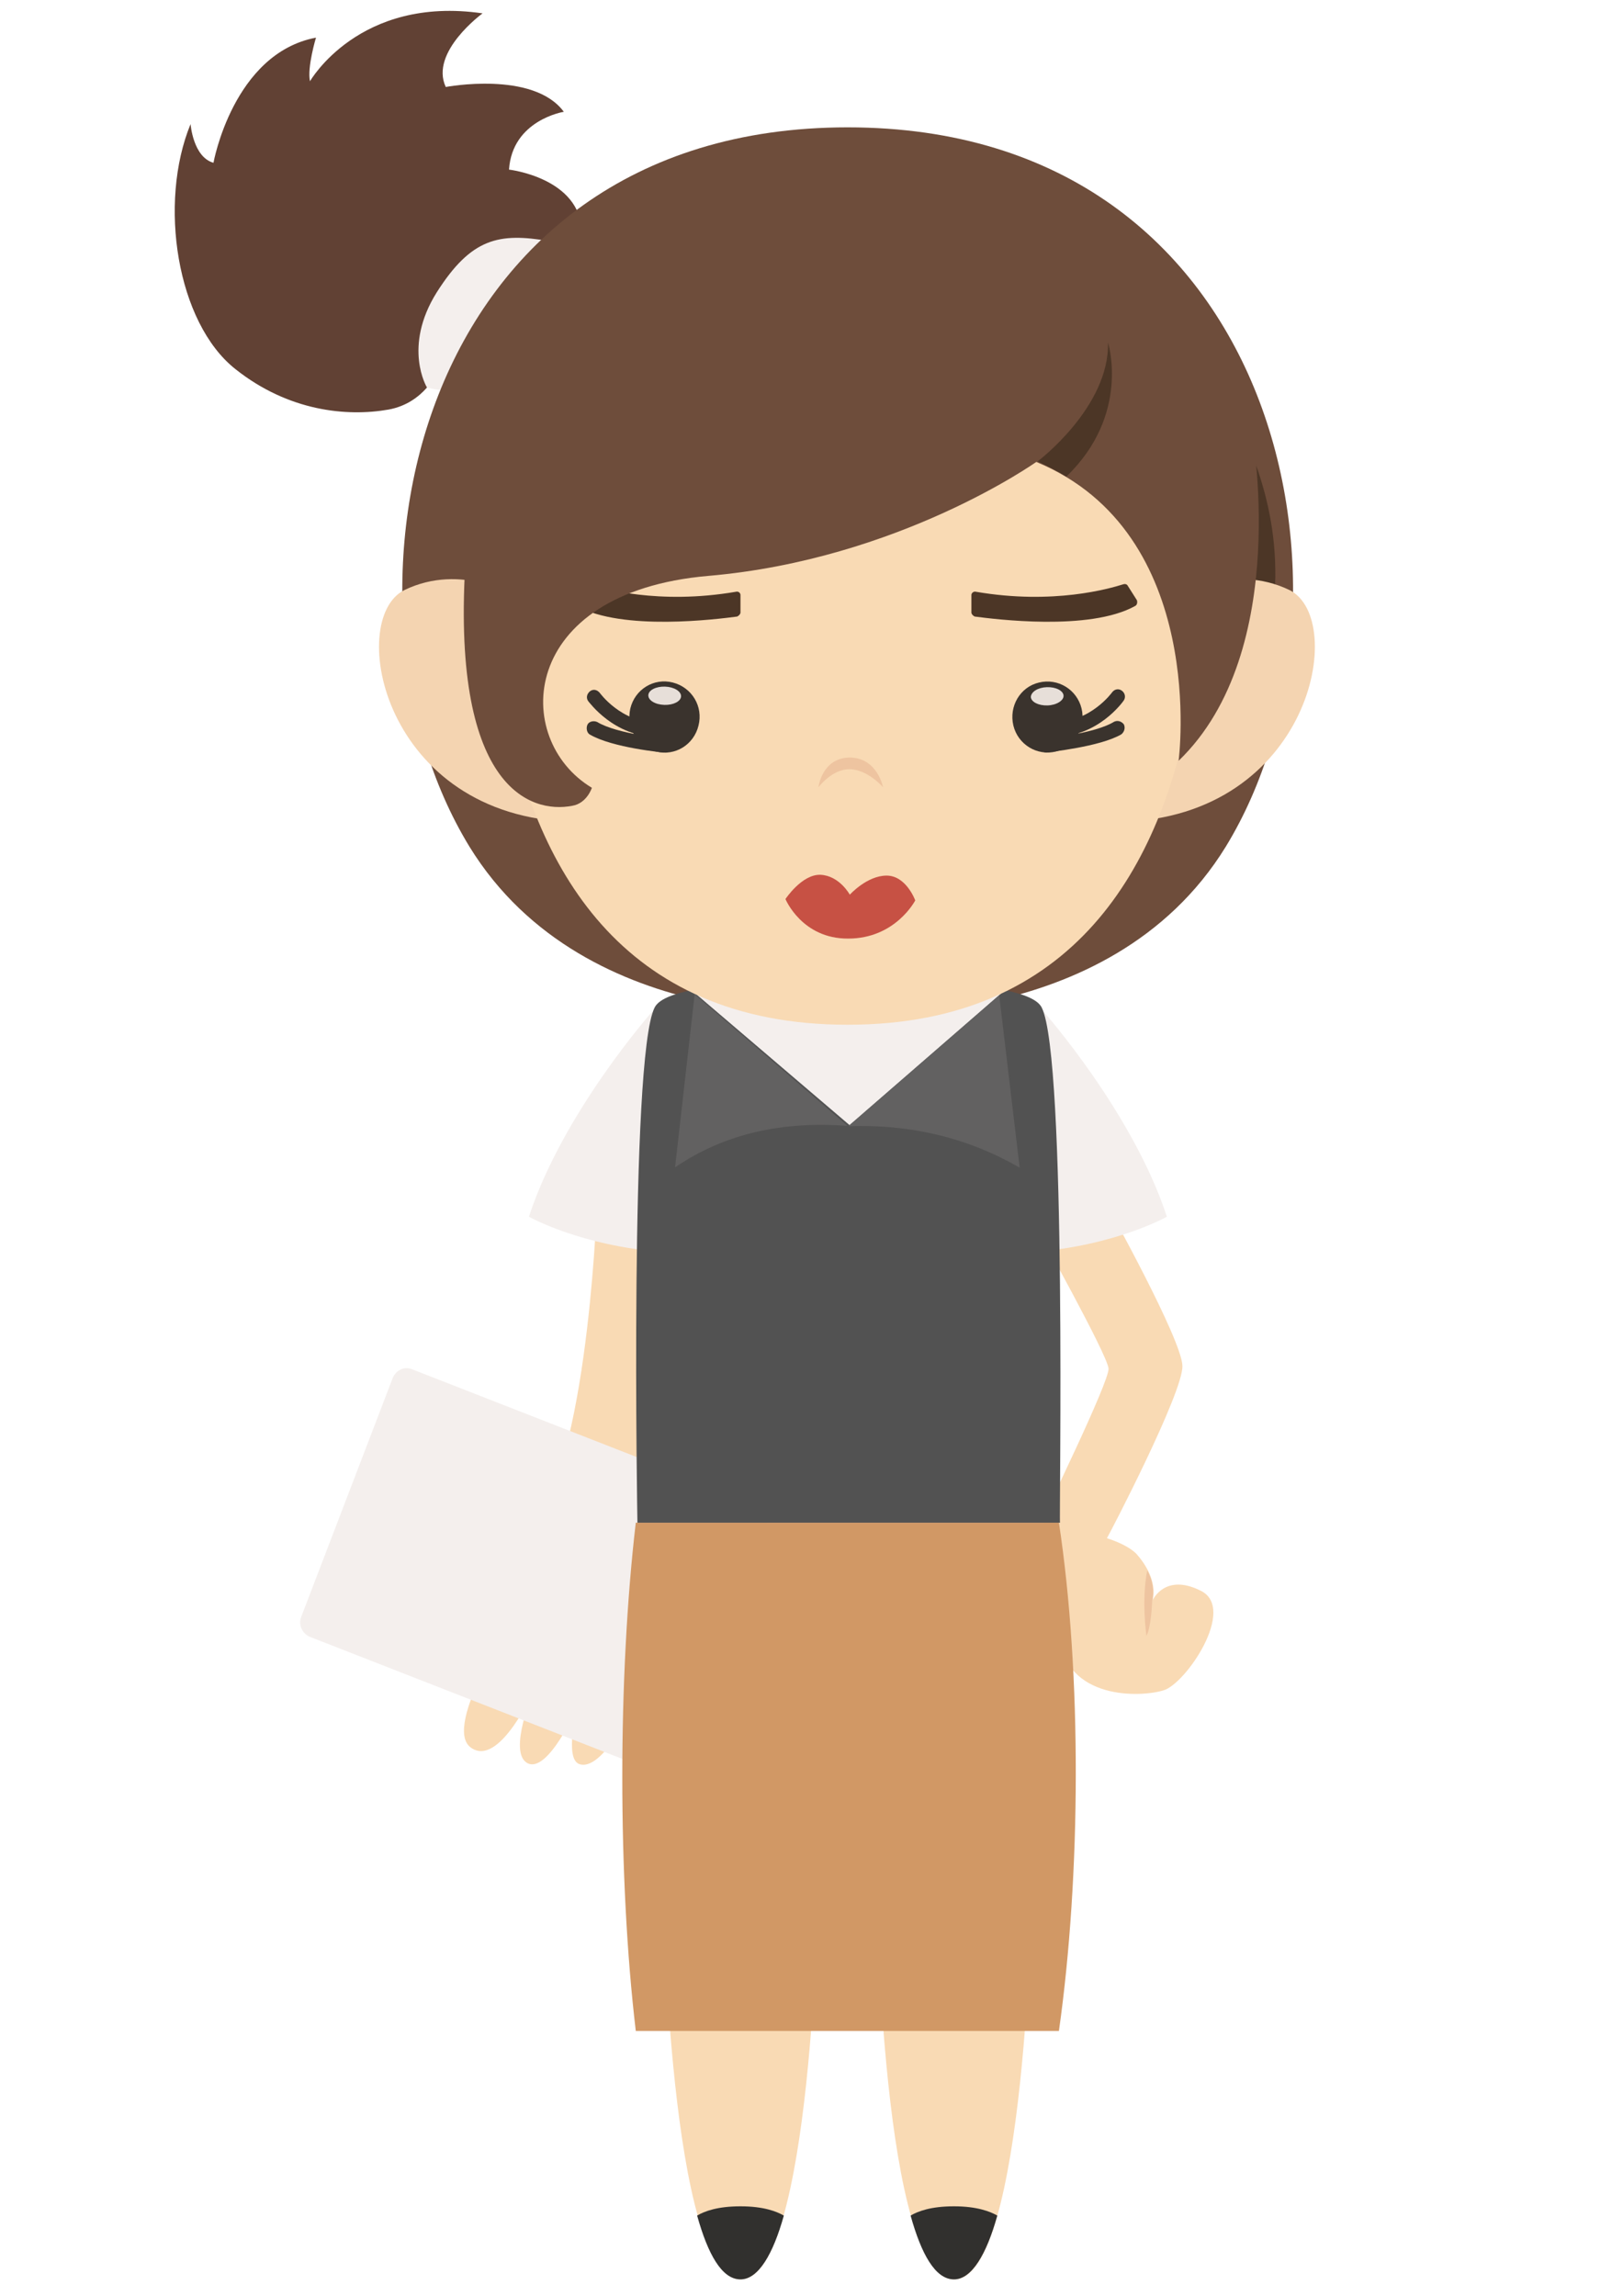 <?xml version="1.0" encoding="utf-8"?>
<!-- Generator: Adobe Illustrator 19.2.0, SVG Export Plug-In . SVG Version: 6.00 Build 0)  -->
<svg version="1.1" id="Layer_1" xmlns="http://www.w3.org/2000/svg" xmlns:xlink="http://www.w3.org/1999/xlink" x="0px" y="0px"
	 viewBox="0 0 595.3 841.9" style="enable-background:new 0 0 595.3 841.9;" xml:space="preserve">
<style type="text/css">
	.st0{fill:#614134;}
	.st1{fill:#F4EFED;}
	.st2{fill:#6E4D3B;}
	.st3{fill:#F9DAB4;}
	.st4{fill:#31302E;}
	.st5{fill:#EEC4A0;}
	.st6{fill:#D19865;}
	.st7{fill:#525252;}
	.st8{fill:#626161;}
	.st9{fill:#4C3626;}
	.st10{fill:#F4D4B1;}
	.st11{fill:#C75144;}
	.st12{fill:#3A332D;}
	.st13{fill:#E7DFD9;}
</style>
<g>
	<g>
		<g>
			<g>
				<path class="st0" d="M160.5,136.2c0,0-4.8,11.6-18,14c-15.3,2.7-36.7,0.6-56.1-14.8c-21.6-17-28.4-61-16.5-89.9
					c0,0,0.9,12.1,8.4,14.2c0,0,7.2-40.1,37.6-45.9c0,0-3.3,10.9-2.2,16c0,0,18-31.5,63.3-24.9c0,0-19.5,14.2-13.5,27
					c0,0,32.1-6.1,43.3,9.1c0,0-18.9,3-20.1,21.2c0,0,26.2,3,26.7,22.8L160.5,136.2z"/>
			</g>
		</g>
		<g>
			<g>
				<path class="st1" d="M156.6,142.1c0,0-9-14.8,3.6-34.9c12.7-20,22.9-21.9,41.1-18.8l-31.5,53.7
					C169.8,142.1,164.1,144.2,156.6,142.1z"/>
			</g>
		</g>
		<g>
			<g>
				<path class="st2" d="M310.9,46.7c-160,0-193.9,173.4-138.7,263.8c43,69.9,138.7,60.8,138.7,60.8s95.7,9.1,138.7-60.8
					C504.9,220.1,470.9,46.7,310.9,46.7z"/>
			</g>
		</g>
		<g>
			<g>
				<g>
					<path class="st3" d="M321.5,692.3h57c0,0-2.2,143.6-28.5,143.6C323.5,835.9,321.5,692.3,321.5,692.3z"/>
				</g>
			</g>
			<g>
				<g>
					<path class="st4" d="M349.9,809.1c-8.4,0-13.2,1.8-15.9,3.4c3.9,14,9,23.4,15.9,23.4l0,0c6.6,0,12-9.4,15.9-23.4
						C363.2,811,358.3,809.1,349.9,809.1z"/>
				</g>
			</g>
		</g>
		<g>
			<g>
				<g>
					<path class="st3" d="M243.1,692.3h57c0,0-2.2,143.6-28.5,143.6C245.6,835.9,243.1,692.3,243.1,692.3z"/>
				</g>
			</g>
			<g>
				<g>
					<path class="st4" d="M271.6,809.1c-8.4,0-13.2,1.8-15.9,3.4c3.9,14,9,23.4,15.9,23.4l0,0c6.6,0,12-9.4,15.9-23.4
						C284.9,811,280.1,809.1,271.6,809.1z"/>
				</g>
			</g>
		</g>
		<g>
			<g>
				<path class="st3" d="M433.7,500.9c0.3,9.7-26.7,61.6-27.7,63.2c0,0,7.2,2.1,10.8,5.7c3.3,3.7,7.5,10.1,6,17
					c0,0,4.5-10.1,17.7-3.4c13.2,6.6-5.7,34.3-13.8,36.5c-8,2.5-36,3.9-38.4-20.6c-2.4-24.6-5.7-42.8-5.7-42.8s24.3-49.8,24-54.6
					c-0.3-4.9-26.2-51.3-26.2-51.3l25.5-8.9C406.1,442,433.5,491.3,433.7,500.9z"/>
			</g>
		</g>
		<g>
			<g>
				<path class="st5" d="M422.6,587.2c0.9-4.3,0-7.9-1.8-11.3c-2.2,10.9-0.3,24-0.3,24C422.3,596.6,422.6,587.2,422.6,587.2z"/>
			</g>
		</g>
		<g>
			<g>
				<path class="st3" d="M218.8,444.8c0,0-3.9,101.7-26.7,116.6c-22.9,14.8-37.8,15.8-41.1,26.7c-3.3,10.9,27.1,13.4,38.2,3.9
					c0,0-27.1,40.9-16.6,48.8c10.5,7.9,23.3-21.2,23.3-21.2s-9.9,23.1-2.4,27c7.5,3.9,18.3-20.6,18.3-20.6s-5.1,19.4,0.9,21
					c9.3,2.7,22.3-26.4,22.3-26.4l5.1-171.6L218.8,444.8z"/>
			</g>
		</g>
		<g>
			<g>
				<path class="st5" d="M191.2,591.8c0,0,10.2,14,32.8,10.9C223.9,602.9,200.4,614.5,191.2,591.8z"/>
			</g>
		</g>
		<g>
			<g>
				<path class="st1" d="M240.2,649.7l-126.7-49.5c-2.6-1.2-4.2-4.3-3-7.3l33.6-87.7c1.2-2.7,4.2-4.3,7.2-3l126.7,49.5
					c2.6,1.2,4.2,4.3,3,7.3L247,646.8C246,649.5,242.8,650.9,240.2,649.7z"/>
			</g>
		</g>
		<g>
			<g>
				<rect x="253" y="360.7" class="st1" width="116.5" height="118.1"/>
			</g>
		</g>
		<g>
			<g>
				<path class="st1" d="M239.3,370.9c0,0-32.8,37-45.3,75.3c0,0,18.9,10.7,49.5,13L239.3,370.9z"/>
			</g>
		</g>
		<g>
			<g>
				<path class="st1" d="M382.7,370.9c0,0,32.8,37,45.3,75.3c0,0-18.9,10.7-49.5,13L382.7,370.9z"/>
			</g>
		</g>
		<g>
			<g>
				<path class="st6" d="M388.4,558.4H233.2c-6.6,56.4-6.6,130.6,0,186.4h155.2C396.5,687.7,396.8,613.6,388.4,558.4z"/>
			</g>
		</g>
		<g>
			<g>
				<path class="st7" d="M382.1,369.5c-1.5-3-6.6-4.9-13.5-6.4l-57,49.5l-58-49.5c-7,1.5-12,3.4-13.5,6.4
					c-9.3,18.5-6.3,188.9-6.3,188.9h77.5h77.5C388.4,558.4,391.4,388,382.1,369.5z"/>
			</g>
		</g>
		<g>
			<g>
				<path class="st8" d="M254.8,364.6l-7.2,63.5c18.3-12.5,39.6-17,63.3-15.2L254.8,364.6z"/>
			</g>
		</g>
		<g>
			<g>
				<path class="st8" d="M366.5,365l7.5,63.2c-18.5-10.7-39.6-16-62.8-15.2L366.5,365z"/>
			</g>
		</g>
	</g>
	<g>
		<g>
			<g>
				<path class="st9" d="M460.5,212.5V170c4.8,13.4,7.8,27.9,7.2,44.6C467.9,214.7,464.7,220.1,460.5,212.5z"/>
			</g>
		</g>
		<g>
			<g>
				<path class="st10" d="M189.4,218.9c0,0-19.8-12.8-41.1-2.5c-21.4,10.7-7.8,83.2,61.8,85L189.4,218.9z"/>
			</g>
		</g>
		<g>
			<g>
				<path class="st10" d="M431.9,218.9c0,0,19.8-12.8,41.1-2.5c21.4,10.7,7.8,83.2-61.8,85L431.9,218.9z"/>
			</g>
		</g>
		<g>
			<g>
				<path class="st3" d="M437,140.6l-126.1-2.5l-126.1,2.5c0,0-41.1,235.2,126.1,235.2S437,140.6,437,140.6z"/>
			</g>
		</g>
		<g>
			<g>
				<path class="st11" d="M288.1,329.7c0,0,6-9.1,12.8-8.9c7,0.3,10.8,7.3,10.8,7.3s6.3-7,13.5-7c7.2,0,10.5,9.1,10.5,9.1
					s-7.2,14-24.6,14C294.1,344.3,288.1,329.7,288.1,329.7z"/>
			</g>
		</g>
		<g>
			<g>
				<path class="st5" d="M300.2,288.7c0,0,1.2-10.7,11.4-10.9c10.2,0,12.3,10.9,12.3,10.9s-5.7-6.6-12.3-6.6
					C305.2,282,300.2,288.7,300.2,288.7z"/>
			</g>
		</g>
		<g>
			<g>
				<g>
					<path class="st12" d="M244.1,276C243.7,276,243.7,276,244.1,276c-0.9,0-19.5-1.8-27.7-6.6c-1.2-0.6-1.5-2.5-0.9-3.7
						c0.6-1.2,2.4-1.5,3.6-0.9c7,4.3,24.9,6.1,24.9,6.1c1.5,0,2.4,1.5,2.4,2.7C246.4,274.8,245.2,276,244.1,276z"/>
				</g>
			</g>
			<g>
				<g>
					<path class="st12" d="M241,270.2c-15.9,0-24.9-12.8-25.2-13c-0.9-1.2-0.6-2.7,0.6-3.7c1.2-0.9,2.6-0.6,3.6,0.6
						c0,0,7.8,10.9,21,10.9h0.3c1.5,0,2.6,1.2,2.6,2.7c0,1.5-1.2,2.7-2.6,2.7C241.2,270.2,241.2,270.2,241,270.2z"/>
				</g>
			</g>
			<g>
				<g>
					<g>
						<path class="st12" d="M231.2,259.8c1.7-7,8.6-11.3,15.6-9.5c7,1.8,11.2,8.8,9.4,15.8c-1.7,7-8.6,11.3-15.6,9.5
							C233.8,273.9,229.6,266.9,231.2,259.8z"/>
					</g>
				</g>
				<g>
					<g>
						<path class="st13" d="M237.8,254.9c0.1-1.8,2.8-3.2,6.1-3.1c3.3,0.1,6,1.7,5.9,3.6c-0.1,1.8-2.8,3.2-6.1,3.1
							C240.3,258.4,237.7,256.8,237.8,254.9z"/>
					</g>
				</g>
			</g>
		</g>
		<g>
			<g>
				<path class="st9" d="M271.6,218.2v6.4c0,0.6-0.6,1.2-1.2,1.5c-7,0.9-42.1,5.5-58.9-3.9c-0.6-0.3-0.9-1.2-0.6-2.1l3.3-5.2
					c0.3-0.6,0.9-0.9,1.8-0.6c4.8,1.5,25.5,7.6,54,2.7C270.8,216.8,271.6,217.4,271.6,218.2z"/>
			</g>
		</g>
		<g>
			<g>
				<g>
					<path class="st12" d="M383.9,276c-1.2,0-2.4-0.9-2.6-2.5c0-1.5,0.9-2.7,2.4-2.7c0.3,0,18-1.8,24.9-6.1c1.2-0.6,2.6-0.3,3.6,0.9
						c0.6,1.2,0.3,2.7-0.9,3.7C403.4,273.9,385,275.7,383.9,276C384.1,276,384.1,276,383.9,276z"/>
				</g>
			</g>
			<g>
				<g>
					<path class="st12" d="M386.9,270.2h-0.3c-1.5,0-2.6-1.2-2.6-2.7s1.2-2.7,2.6-2.7h0.3c13.2,0,21-10.9,21-10.9
						c0.9-1.2,2.4-1.5,3.6-0.6c1.2,0.9,1.5,2.5,0.6,3.7C411.8,257.4,402.8,270.2,386.9,270.2z"/>
				</g>
			</g>
			<g>
				<g>
					<g>
						<path class="st12" d="M381.1,250.3c7-1.7,13.9,2.6,15.6,9.5c1.7,7-2.6,14.1-9.4,15.8c-7,1.7-13.9-2.6-15.6-9.5
							C370,259,374.2,251.9,381.1,250.3z"/>
					</g>
				</g>
				<g>
					<g>
						<path class="st13" d="M384,252c3.3-0.1,6,1.3,6.1,3.1s-2.6,3.5-5.9,3.6s-6-1.3-6.1-3.1C378.2,253.7,380.7,252.1,384,252z"/>
					</g>
				</g>
			</g>
		</g>
		<g>
			<g>
				<path class="st9" d="M356.3,218.2v6.4c0,0.6,0.6,1.2,1.2,1.5c7,0.9,42.1,5.5,58.9-3.9c0.6-0.3,0.9-1.2,0.6-2.1l-3.3-5.2
					c-0.3-0.6-0.9-0.9-1.8-0.6c-4.8,1.5-25.5,7.6-54,2.7C357.2,216.8,356.3,217.4,356.3,218.2z"/>
			</g>
		</g>
		<g>
			<g>
				<path class="st2" d="M459,156.9c0,0,15.3,81.7-26.7,122.1c0,0,11.1-83.5-52.2-109.6c0,0-50.4,35.8-120.4,41.8
					c-69.9,6.1-72,60.1-42.6,77.7c0,0-1.8,5.7-7.2,6.6c-15.3,3-45-6.4-39-92.1l7.5-72.2l268.4-3.7L459,156.9z"/>
			</g>
		</g>
		<g>
			<g>
				<path class="st9" d="M391.1,174.8c23.7-22.8,15.3-49.2,15.3-49.2c0.6,23.7-25.8,43.6-25.8,43.6
					C384.1,170.9,387.9,172.7,391.1,174.8L391.1,174.8z"/>
			</g>
		</g>
	</g>
</g>
</svg>
